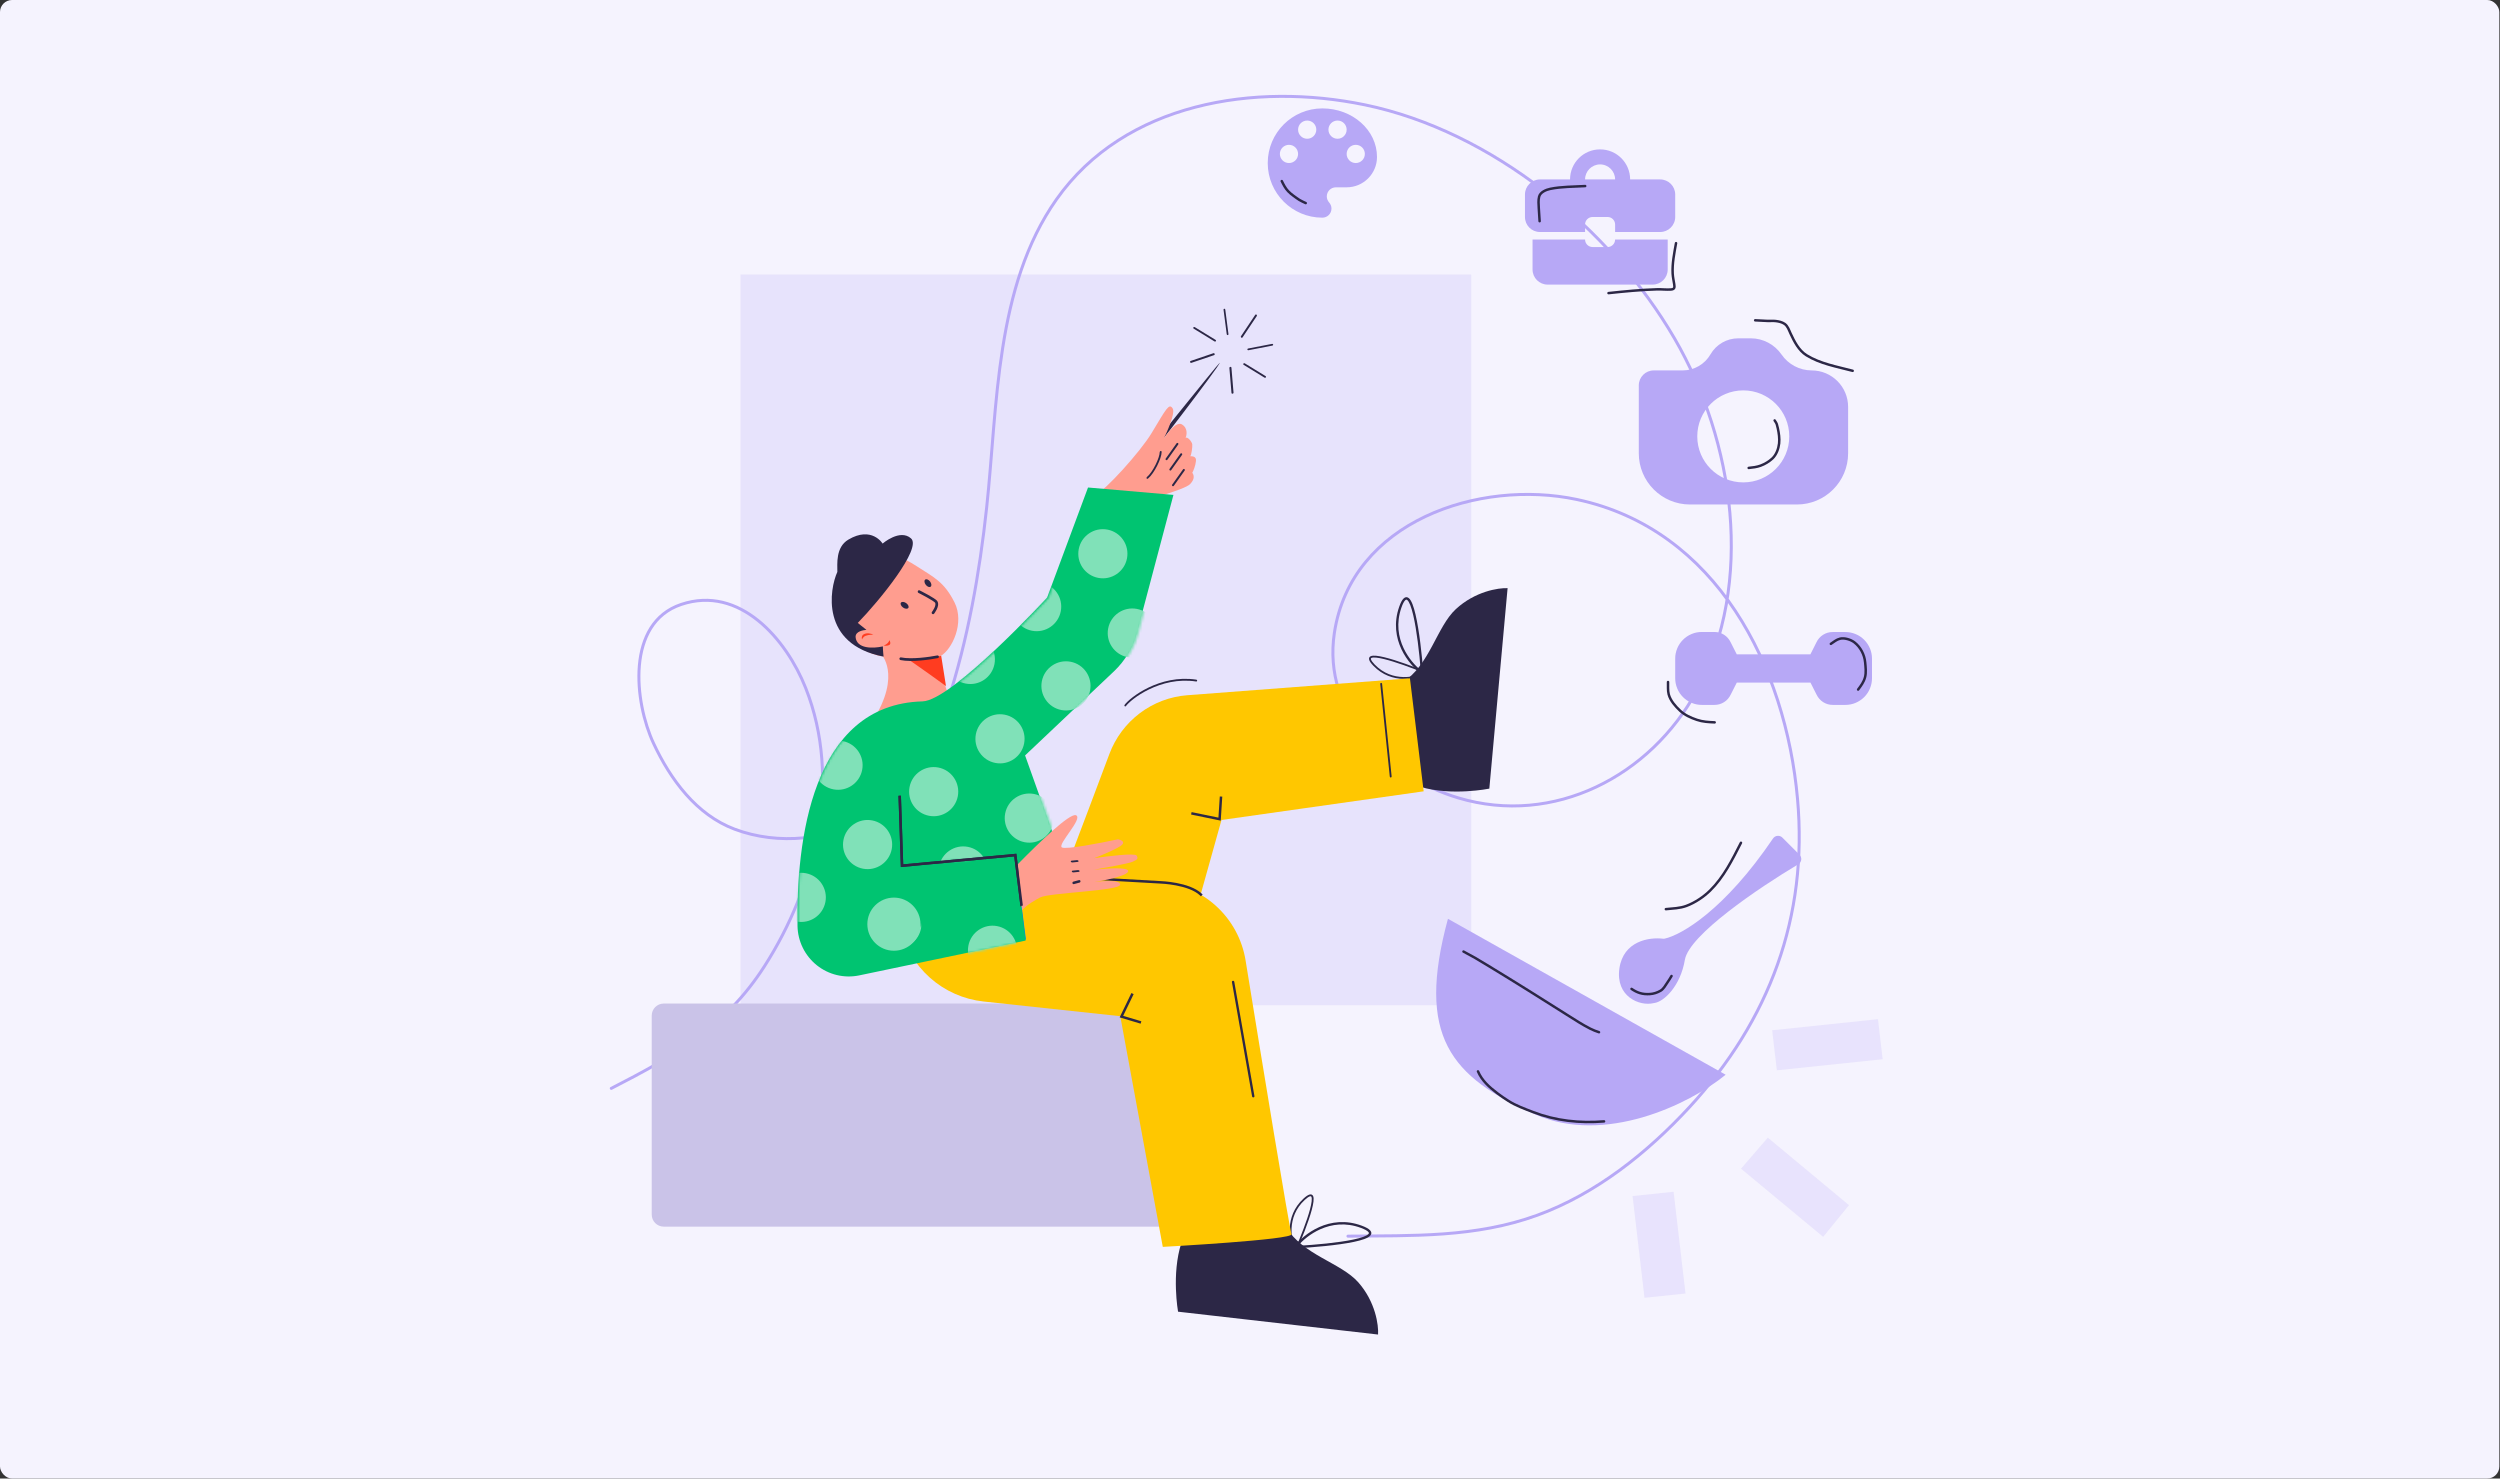 <svg width="1001" height="592" viewBox="0 0 1001 592" fill="none" xmlns="http://www.w3.org/2000/svg">
<rect x="0" y="0" width="1001" height="592" fill="#333333" stroke="none"/>
<rect width="1000.73" height="592" rx="4.823" fill="#F5F3FE"/>
<rect opacity="0.5" x="296.496" y="109.912" width="292.582" height="292.582" fill="#DBD4FB"/>
<path d="M244.758 435.782C270.075 422.808 290.473 411.212 306.094 386.877C326.7 354.775 337.171 312.272 322.584 275.455C314.867 255.98 296.196 234.134 272.755 242.013C250.593 249.463 253.94 281.109 261.71 297.699C268.433 312.053 278.788 326.243 294.176 332.014C311.686 338.58 332.362 336.428 348.32 326.774C364.954 316.711 373.455 299.345 379.245 281.568C387.515 256.176 392.21 229.621 395.067 203.126C399.435 162.618 398.447 114.699 423.012 79.838C450.402 40.969 502.61 32.874 546.506 41.978C597.322 52.518 644.792 91.335 670.514 135.575C694.367 176.6 702.692 233.356 679.401 276.534C660.974 310.695 622.167 330.943 583.903 319.48C555.365 310.93 529.407 285.636 534.28 253.418C541.051 208.653 592.336 191.705 631.37 199.993C687.427 211.895 714.99 267.022 719.726 319.839C723.955 366.999 708.543 408.499 676.472 443.282C659.657 461.519 639.046 478.023 615.496 486.587C590.678 495.611 565.534 494.68 539.725 494.96" stroke="#B7A8F6" stroke-width="1.206" stroke-linecap="round" stroke-linejoin="round"/>
<g opacity="0.5">
<path d="M753.818 424.119L751.94 408.073L709.568 412.514L711.446 428.56L753.818 424.119Z" fill="#DBD4FB"/>
<path d="M740.339 482.54L707.839 455.511L697.095 467.943L729.997 495.242L740.339 482.54Z" fill="#DBD4FB"/>
<path d="M674.88 517.924L670.11 477.174L653.68 478.896L658.45 519.646L674.88 517.924Z" fill="#DBD4FB"/>
</g>
<path d="M475.145 406.644C475.145 403.981 472.985 401.822 470.322 401.822H265.772C263.108 401.822 260.949 403.981 260.949 406.644V486.323C260.949 488.987 263.108 491.146 265.772 491.146H470.322C472.985 491.146 475.145 488.987 475.145 486.323V406.644Z" fill="#CAC3E8"/>
<path d="M488.39 145.245C488.723 146.107 458.003 185.821 458.003 185.821C458.003 185.821 457.471 185.816 456.68 185.927C456.12 186.014 455.162 186.191 455.162 186.191C455.162 186.191 487.86 145.451 488.39 145.245Z" fill="#2C2746"/>
<path fill-rule="evenodd" clip-rule="evenodd" d="M503.116 125.987C502.942 125.856 502.705 125.892 502.586 126.07L496.889 134.612C496.771 134.79 496.816 135.04 496.991 135.172C497.165 135.304 497.403 135.267 497.521 135.09L503.218 126.548C503.336 126.37 503.291 126.119 503.116 125.987Z" fill="#2C2746"/>
<path fill-rule="evenodd" clip-rule="evenodd" d="M509.779 137.96C509.746 137.769 509.557 137.646 509.357 137.684L499.742 139.544C499.542 139.583 499.407 139.769 499.44 139.96C499.474 140.152 499.662 140.275 499.862 140.237L509.478 138.377C509.677 138.338 509.812 138.152 509.779 137.96Z" fill="#2C2746"/>
<path fill-rule="evenodd" clip-rule="evenodd" d="M490.203 123.61C490.011 123.627 489.877 123.807 489.904 124.011L491.183 133.84C491.21 134.044 491.387 134.195 491.579 134.177C491.77 134.16 491.904 133.98 491.878 133.776L490.598 123.947C490.572 123.743 490.395 123.592 490.203 123.61Z" fill="#2C2746"/>
<path fill-rule="evenodd" clip-rule="evenodd" d="M492.623 146.891C492.396 146.922 492.227 147.116 492.244 147.323L493.084 157.323C493.102 157.53 493.299 157.673 493.526 157.642C493.752 157.611 493.921 157.418 493.904 157.21L493.064 147.211C493.046 147.004 492.849 146.86 492.623 146.891Z" fill="#2C2746"/>
<path fill-rule="evenodd" clip-rule="evenodd" d="M486.356 141.686C486.282 141.474 486.068 141.354 485.878 141.419L476.733 144.526C476.543 144.591 476.449 144.815 476.523 145.027C476.597 145.239 476.811 145.359 477.001 145.294L486.147 142.187C486.336 142.122 486.43 141.898 486.356 141.686Z" fill="#2C2746"/>
<path fill-rule="evenodd" clip-rule="evenodd" d="M486.838 136.608C486.954 136.436 486.907 136.211 486.733 136.104L478.358 130.965C478.184 130.858 477.949 130.911 477.833 131.082C477.717 131.253 477.764 131.479 477.938 131.586L486.314 136.725C486.487 136.832 486.722 136.779 486.838 136.608Z" fill="#2C2746"/>
<path fill-rule="evenodd" clip-rule="evenodd" d="M506.857 151.107C506.973 150.935 506.926 150.71 506.752 150.603L498.377 145.463C498.203 145.357 497.968 145.409 497.852 145.581C497.736 145.752 497.783 145.978 497.957 146.084L506.332 151.224C506.506 151.33 506.741 151.278 506.857 151.107Z" fill="#2C2746"/>
<path d="M461.102 173.402C456.579 180.91 442.584 196.365 438.611 198.168L447.755 203.314C456.427 201.109 474.323 196.11 476.482 193.862C478.656 191.623 477.934 190.051 477.39 189.292C477.745 188.703 478.681 186.561 478.865 184.594C479.052 182.687 477.503 182.715 476.558 182.655C477.034 182.452 477.499 178.909 477.382 177.898C477.268 176.849 475.243 174.473 474.677 175.445C475.154 174.36 475.794 171.472 473.215 169.918C471.069 168.625 467.488 173.231 465.969 175.688C467.044 173.415 470.735 165.464 469.535 163.545C468.098 161.268 466.968 163.665 461.102 173.402Z" fill="#FF9D8F"/>
<path fill-rule="evenodd" clip-rule="evenodd" d="M464.74 180.583C464.526 180.609 464.352 180.815 464.35 181.042C464.347 181.583 464.182 182.356 463.878 183.267C463.577 184.17 463.15 185.177 462.648 186.174C461.634 188.186 460.351 190.08 459.229 190.998C459.05 191.145 458.999 191.406 459.116 191.58C459.232 191.755 459.473 191.778 459.652 191.631C460.931 190.583 462.29 188.539 463.321 186.493C463.841 185.462 464.287 184.411 464.605 183.456C464.921 182.51 465.121 181.628 465.125 180.946C465.127 180.719 464.954 180.557 464.74 180.583Z" fill="#2C2746"/>
<path fill-rule="evenodd" clip-rule="evenodd" d="M471.665 177.414C471.482 177.284 471.228 177.327 471.098 177.511L466.756 183.616C466.625 183.8 466.667 184.054 466.85 184.184C467.033 184.314 467.287 184.271 467.417 184.088L471.759 177.982C471.89 177.799 471.848 177.544 471.665 177.414Z" fill="#2C2746"/>
<path fill-rule="evenodd" clip-rule="evenodd" d="M473.197 181.562C473.014 181.431 472.76 181.475 472.629 181.658L468.287 187.764C468.157 187.947 468.199 188.201 468.382 188.332C468.565 188.462 468.819 188.418 468.949 188.235L473.291 182.13C473.422 181.946 473.379 181.692 473.197 181.562Z" fill="#2C2746"/>
<path fill-rule="evenodd" clip-rule="evenodd" d="M474.251 187.84C474.068 187.71 473.815 187.753 473.684 187.937L469.342 194.042C469.211 194.226 469.254 194.48 469.436 194.61C469.619 194.74 469.873 194.697 470.004 194.513L474.346 188.408C474.476 188.224 474.434 187.97 474.251 187.84Z" fill="#2C2746"/>
<path d="M382.189 241.213C386.287 249.345 381.28 260.041 376.552 262.722C376.999 266.891 378.204 275.653 379.553 277.321C380.902 278.988 393.916 279.866 400.259 280.107C399.974 281.795 396.621 287.526 385.556 296.84C362.092 313.685 343.758 297.853 343.308 296.872C362.169 274.435 353.957 263.685 353.535 262.811C353.085 263.015 346.801 261.461 343.481 258.554C340.922 256.323 339.557 254.5 338.166 251.386C336.524 247.72 335.791 245.329 335.971 241.3C336.369 232.48 343.735 225.863 349.481 223.156C355.221 220.428 360.787 222.661 367.192 226.803C374.159 231.283 378.085 233.059 382.189 241.213Z" fill="#FF9D8F"/>
<path d="M353.786 258.49C355.44 257.902 356.05 256.789 356.133 256.309C356.4 256.767 356.78 257.787 356.126 258.212C355.5 258.652 354.291 258.582 353.786 258.49Z" fill="#FF3C20"/>
<path d="M345.636 254.102C346.999 253.15 348.897 253.71 349.687 254.106C349.687 254.106 347.733 254.114 346.602 254.569C345.522 254.991 345.17 256.035 345.17 256.035C345.011 255.634 344.894 254.688 345.636 254.102Z" fill="#FF3C20"/>
<path d="M363.076 263.598C363.076 263.598 366.651 264.884 376.851 262.577C376.851 262.577 378.709 274.359 378.776 274.717C369.096 267.67 363.076 263.598 363.076 263.598Z" fill="#FF3C20"/>
<path fill-rule="evenodd" clip-rule="evenodd" d="M368.227 236.391C367.954 236.254 367.633 236.372 367.509 236.654C367.385 236.936 367.506 237.276 367.779 237.412L368.003 236.901L368.227 236.391ZM373.585 245.361C374.007 245.727 374.007 245.727 374.007 245.727L374.008 245.726L374.01 245.724L374.016 245.716C374.021 245.71 374.028 245.7 374.037 245.689C374.055 245.666 374.08 245.632 374.111 245.59C374.173 245.505 374.26 245.383 374.361 245.233C374.561 244.933 374.822 244.513 375.053 244.038C375.283 243.567 375.498 243.017 375.588 242.461C375.677 241.907 375.652 241.287 375.325 240.74C375.192 240.515 374.953 240.302 374.726 240.122C374.479 239.926 374.169 239.712 373.827 239.491C373.14 239.048 372.288 238.555 371.462 238.098C370.634 237.64 369.826 237.213 369.225 236.902C368.924 236.746 368.675 236.618 368.501 236.53C368.414 236.485 368.346 236.451 368.299 236.427L368.246 236.4L368.227 236.391C368.227 236.391 368.227 236.391 368.003 236.901C367.779 237.412 367.779 237.412 367.779 237.412L367.796 237.421L367.848 237.447C367.894 237.47 367.961 237.504 368.047 237.548C368.219 237.635 368.465 237.761 368.763 237.916C369.358 238.225 370.158 238.647 370.974 239.098C371.792 239.551 372.619 240.029 373.274 240.452C373.602 240.664 373.878 240.857 374.086 241.021C374.189 241.103 374.269 241.173 374.327 241.231C374.385 241.288 374.405 241.317 374.407 241.32C374.408 241.32 374.408 241.32 374.408 241.32L374.409 241.322L374.41 241.324C374.54 241.542 374.584 241.844 374.519 242.245C374.454 242.645 374.291 243.082 374.086 243.502C373.883 243.918 373.651 244.293 373.468 244.566C373.377 244.702 373.299 244.811 373.245 244.885C373.218 244.922 373.196 244.951 373.182 244.969C373.175 244.978 373.17 244.985 373.167 244.989L373.163 244.994L373.163 244.994C372.975 245.233 373.012 245.591 373.245 245.794C373.478 245.996 373.82 245.966 374.007 245.727L373.585 245.361Z" fill="#2C2746"/>
<path d="M364.781 215.581C369.221 219.541 352.086 240.573 343.449 249.422L346.926 252.197C345.735 252.313 342.518 252.708 342.577 255.068C342.976 259.81 349.449 259.735 353.501 258.815C353.499 260.377 353.784 262.907 353.784 262.907C328.258 258.025 332.183 235.716 335.274 228.996C335.3 225.868 334.521 219.14 339.672 216.069C349.057 210.496 353.395 217.649 353.395 217.649C353.395 217.649 360.341 211.62 364.781 215.581Z" fill="#2C2746"/>
<path d="M361.58 243.251C360.766 242.67 360.387 241.804 360.734 241.317C361.081 240.831 362.023 240.907 362.838 241.488C363.652 242.069 364.031 242.935 363.684 243.421C363.337 243.908 362.395 243.832 361.58 243.251Z" fill="#2C2746"/>
<path d="M370.683 234.16C370.078 233.379 369.97 232.448 370.443 232.082C370.916 231.716 371.789 232.053 372.395 232.834C373 233.615 373.108 234.546 372.635 234.912C372.162 235.278 371.288 234.941 370.683 234.16Z" fill="#2C2746"/>
<path fill-rule="evenodd" clip-rule="evenodd" d="M360.137 263.649C360.077 263.944 360.267 264.233 360.561 264.294C362.789 264.754 365.754 264.707 368.518 264.476C371.294 264.244 373.919 263.822 375.494 263.509C375.788 263.451 375.979 263.164 375.92 262.868C375.861 262.572 375.575 262.379 375.281 262.438C373.74 262.744 371.155 263.159 368.425 263.387C365.683 263.616 362.846 263.652 360.777 263.224C360.483 263.163 360.196 263.353 360.137 263.649Z" fill="#2C2746"/>
<path d="M471.694 525.2C471.694 525.2 468.983 510.138 473.023 497.674C472.874 497.297 515.006 491.376 515.006 491.376C521.524 502.429 536.941 505.595 543.866 513.454C550.79 521.314 552.02 530.652 551.778 534.349L471.694 525.2Z" fill="#2C2746"/>
<path fill-rule="evenodd" clip-rule="evenodd" d="M542.047 497.262C535.575 498.617 525.763 499.463 518.704 499.829L517.651 499.884L518.266 499.066C520.073 496.666 523.576 493.392 528.245 491.314C532.927 489.232 538.797 488.348 545.288 490.776L545.289 490.776C546.882 491.374 547.972 491.969 548.557 492.587C548.858 492.905 549.057 493.264 549.081 493.657C549.106 494.055 548.946 494.407 548.696 494.702C548.219 495.267 547.322 495.734 546.218 496.137C545.092 496.548 543.667 496.922 542.047 497.262ZM544.954 491.664C546.526 492.255 547.425 492.783 547.84 493.222C548.04 493.433 548.094 493.588 548.1 493.69C548.106 493.789 548.073 493.918 547.93 494.087C547.623 494.45 546.938 494.847 545.852 495.244C544.788 495.632 543.414 495.995 541.817 496.329C535.75 497.6 526.662 498.424 519.726 498.818C521.582 496.637 524.688 493.955 528.673 492.183C533.165 490.185 538.758 489.347 544.954 491.664Z" fill="#2C2746"/>
<path fill-rule="evenodd" clip-rule="evenodd" d="M525.245 484.376C523.937 489.275 521.129 496.283 518.942 501.242L518.616 501.982L518.269 501.278C517.249 499.213 516.218 495.684 516.408 491.77C516.599 487.847 518.021 483.524 521.924 479.919L521.924 479.918C522.884 479.034 523.667 478.494 524.293 478.307C524.614 478.211 524.928 478.198 525.206 478.317C525.487 478.438 525.672 478.668 525.788 478.941C526.01 479.463 526.02 480.238 525.915 481.133C525.808 482.046 525.572 483.151 525.245 484.376ZM522.417 480.454C523.364 479.582 524.036 479.149 524.48 479.017C524.693 478.953 524.817 478.969 524.89 479C524.96 479.03 525.036 479.097 525.103 479.253C525.245 479.589 525.28 480.195 525.177 481.076C525.076 481.938 524.85 483.003 524.527 484.212C523.302 488.804 520.728 495.309 518.602 500.193C517.751 498.169 516.988 495.117 517.15 491.777C517.334 488.013 518.691 483.895 522.417 480.454Z" fill="#2C2746"/>
<path d="M596.327 315.766C596.327 315.766 581.33 318.822 568.777 315.068C568.404 315.225 561.52 273.24 561.52 273.24C572.421 266.471 575.234 250.985 582.933 243.882C590.632 236.78 599.939 235.337 603.641 235.494L596.327 315.766Z" fill="#2C2746"/>
<path fill-rule="evenodd" clip-rule="evenodd" d="M566.785 246.07C568.289 252.51 569.358 262.3 569.887 269.349L569.965 270.4L569.134 269.804C566.693 268.053 563.339 264.626 561.156 260.005C558.966 255.372 557.948 249.524 560.227 242.979L560.227 242.978C560.789 241.372 561.358 240.269 561.963 239.669C562.275 239.361 562.628 239.154 563.021 239.121C563.418 239.087 563.773 239.239 564.074 239.481C564.65 239.946 565.137 240.832 565.566 241.927C566.003 243.043 566.409 244.459 566.785 246.07ZM561.123 243.292C561.677 241.707 562.185 240.797 562.615 240.371C562.821 240.167 562.974 240.11 563.077 240.101C563.175 240.093 563.305 240.123 563.477 240.262C563.847 240.56 564.259 241.236 564.681 242.313C565.094 243.368 565.488 244.733 565.859 246.322C567.268 252.359 568.299 261.425 568.852 268.35C566.63 266.544 563.877 263.5 562.014 259.557C559.913 255.112 558.948 249.539 561.123 243.292Z" fill="#2C2746"/>
<path fill-rule="evenodd" clip-rule="evenodd" d="M554.288 263.163C559.215 264.358 566.286 267.006 571.293 269.078L572.04 269.388L571.344 269.751C569.303 270.817 565.799 271.929 561.882 271.828C557.955 271.727 553.601 270.405 549.907 266.585L549.907 266.585C549.001 265.646 548.443 264.875 548.242 264.254C548.138 263.935 548.118 263.621 548.231 263.34C548.345 263.057 548.572 262.866 548.842 262.744C549.359 262.51 550.133 262.483 551.03 262.568C551.946 262.654 553.055 262.865 554.288 263.163ZM550.431 266.08C549.537 265.153 549.09 264.492 548.947 264.051C548.878 263.839 548.892 263.714 548.921 263.641C548.95 263.571 549.015 263.493 549.169 263.423C549.502 263.272 550.107 263.223 550.99 263.307C551.854 263.388 552.924 263.59 554.14 263.885C558.759 265.004 565.321 267.429 570.252 269.442C568.249 270.339 565.215 271.172 561.872 271.086C558.104 270.989 553.956 269.726 550.431 266.08Z" fill="#2C2746"/>
<path d="M418.049 369.847C418.832 369.336 434.313 328.279 444.203 301.883C446.64 295.383 450.873 289.715 456.402 285.548C461.931 281.381 468.526 278.889 475.409 278.365L564.535 271.593L570.035 316.844L489.085 328.321L473.98 382.341" fill="#FFC700"/>
<path fill-rule="evenodd" clip-rule="evenodd" d="M552.975 273.415C553.18 273.39 553.363 273.538 553.384 273.745L557.212 310.88C557.234 311.087 557.085 311.276 556.881 311.301C556.676 311.326 556.493 311.178 556.471 310.971L552.643 273.836C552.622 273.628 552.77 273.44 552.975 273.415Z" fill="#2C2746"/>
<path fill-rule="evenodd" clip-rule="evenodd" d="M453.96 279.773C452.351 281.006 451.273 282.088 450.818 282.733C450.705 282.894 450.488 282.919 450.335 282.789C450.181 282.66 450.148 282.425 450.262 282.264C450.776 281.536 451.916 280.404 453.544 279.157C455.18 277.905 457.327 276.521 459.873 275.294C464.962 272.842 471.659 271.009 479.041 272.138C479.231 272.167 479.37 272.356 479.351 272.561C479.332 272.765 479.163 272.907 478.972 272.878C471.754 271.774 465.187 273.565 460.177 275.979C457.673 277.186 455.562 278.546 453.96 279.773Z" fill="#2C2746"/>
<path d="M358.676 363.654L360.417 371.288C362.203 379.105 366.381 386.168 372.368 391.495C378.355 396.821 385.853 400.144 393.819 401.003L448.557 406.886L465.577 499.251C465.577 499.251 518.224 496.388 517.133 494.156C516.371 492.591 505.312 425.032 498.733 384.56C497.362 376.111 493.149 368.383 486.799 362.654C480.446 356.924 472.33 353.534 463.793 353.043L385.424 348.533" fill="#FFC700"/>
<path fill-rule="evenodd" clip-rule="evenodd" d="M493.648 392.709C493.907 392.667 494.153 392.84 494.198 393.096L502.277 438.856C502.323 439.111 502.15 439.353 501.891 439.396C501.633 439.438 501.387 439.265 501.341 439.009L493.262 393.249C493.217 392.993 493.39 392.751 493.648 392.709Z" fill="#2C2746"/>
<path d="M360.154 386.57L410.788 376.166L406.806 345.299L353.045 347.832L360.154 386.57Z" fill="#0084F4"/>
<path d="M362.363 319.712L364.71 345.858L406.353 342.436L410.653 376.608L344.065 390.539C341.102 391.161 338.04 391.12 335.097 390.418C332.154 389.715 329.403 388.37 327.039 386.477C324.676 384.584 322.759 382.19 321.424 379.467C320.09 376.743 319.371 373.756 319.32 370.72C318.811 337.616 324.714 281.996 369.394 280.833C381.166 280.526 419.257 239.284 419.257 239.284L435.646 195.195L469.846 198.158L455.223 253.35C453.655 259.248 450.48 264.593 446.053 268.783L410.441 302.474L427.496 350.269L355.593 374.945" fill="#00C471"/>
<path d="M456.376 409.259L449.013 407.047L453.245 398.28" stroke="#2C2746" stroke-linecap="square"/>
<mask id="mask0" mask-type="alpha" maskUnits="userSpaceOnUse" x="312" y="175" width="159" height="234">
<path fill-rule="evenodd" clip-rule="evenodd" d="M362.794 319.795L365.167 345.946L406.95 342.551L411.287 376.73L344.48 390.619C341.508 391.239 338.435 391.196 335.481 390.492C332.528 389.787 329.766 388.44 327.393 386.545C325.021 384.65 323.095 382.255 321.755 379.53C320.414 376.805 319.691 373.818 319.637 370.781C319.105 337.673 324.992 282.049 369.824 280.915C381.636 280.616 419.831 239.394 419.831 239.394L436.247 195.31L470.565 198.296L455.929 253.485C454.36 259.383 451.177 264.726 446.737 268.914L411.026 302.586L428.17 350.398L356.037 375.03" fill="white"/>
</mask>
<g mask="url(#mask0)">
<path d="M345.538 347.825C350.874 348.843 356.027 345.341 357.045 340.003C358.064 334.664 354.564 329.511 349.227 328.492C343.89 327.474 338.738 330.976 337.719 336.315C336.701 341.653 340.201 346.806 345.538 347.825Z" fill="#80E1B8"/>
<path d="M383.828 358.408C389.165 359.427 394.317 355.925 395.336 350.586C396.355 345.247 392.854 340.094 387.517 339.076C382.181 338.057 377.029 341.559 376.01 346.898C374.991 352.237 378.491 357.39 383.828 358.408Z" fill="#80E1B8"/>
<path d="M371.999 326.642C377.336 327.661 382.488 324.159 383.507 318.82C384.525 313.482 381.025 308.328 375.688 307.31C370.352 306.291 365.2 309.793 364.181 315.132C363.162 320.471 366.662 325.624 371.999 326.642Z" fill="#80E1B8"/>
<path d="M410.288 337.229C415.624 338.248 420.777 334.746 421.795 329.407C422.814 324.069 419.314 318.916 413.977 317.897C408.64 316.879 403.488 320.381 402.469 325.719C401.451 331.058 404.951 336.211 410.288 337.229Z" fill="#80E1B8"/>
<path d="M448.583 347.815C453.919 348.833 459.071 345.331 460.09 339.993C461.109 334.654 457.609 329.501 452.272 328.482C446.935 327.464 441.783 330.966 440.764 336.304C439.746 341.643 443.246 346.796 448.583 347.815Z" fill="#80E1B8"/>
<path d="M333.708 316.058C339.045 317.077 344.197 313.575 345.216 308.236C346.235 302.898 342.735 297.744 337.398 296.726C332.061 295.708 326.909 299.209 325.89 304.548C324.871 309.887 328.372 315.04 333.708 316.058Z" fill="#80E1B8"/>
<path d="M357.273 379.565C362.609 380.583 367.762 377.081 368.781 371.743C369.8 366.404 366.299 361.251 360.962 360.232C355.626 359.214 350.474 362.716 349.455 368.054C348.436 373.393 351.936 378.546 357.273 379.565Z" fill="#80E1B8"/>
<path d="M395.564 390.149C400.9 391.167 406.053 387.665 407.071 382.326C408.09 376.988 404.589 371.835 399.253 370.816C393.916 369.798 388.764 373.3 387.745 378.638C386.727 383.977 390.227 389.13 395.564 390.149Z" fill="#80E1B8"/>
<path d="M433.853 400.736C439.189 401.755 444.341 398.253 445.36 392.914C446.379 387.576 442.878 382.422 437.542 381.404C432.205 380.385 427.053 383.887 426.034 389.226C425.015 394.565 428.516 399.718 433.853 400.736Z" fill="#80E1B8"/>
<path d="M318.984 368.977C324.321 369.995 329.473 366.493 330.492 361.155C331.511 355.816 328.01 350.663 322.673 349.645C317.337 348.626 312.185 352.128 311.166 357.467C310.147 362.805 313.647 367.959 318.984 368.977Z" fill="#80E1B8"/>
<path d="M413.235 252.555C418.572 253.574 423.724 250.072 424.743 244.733C425.762 239.395 422.261 234.241 416.925 233.223C411.588 232.204 406.436 235.706 405.417 241.045C404.398 246.384 407.899 251.537 413.235 252.555Z" fill="#80E1B8"/>
<path d="M451.525 263.139C456.862 264.158 462.014 260.656 463.033 255.317C464.052 249.978 460.551 244.825 455.215 243.807C449.878 242.788 444.726 246.29 443.707 251.629C442.688 256.968 446.188 262.121 451.525 263.139Z" fill="#80E1B8"/>
<path d="M336.655 231.383C341.992 232.402 347.144 228.9 348.163 223.561C349.182 218.223 345.681 213.07 340.345 212.051C335.008 211.033 329.856 214.535 328.837 219.873C327.818 225.212 331.318 230.365 336.655 231.383Z" fill="#80E1B8"/>
<path d="M386.681 273.707C392.017 274.726 397.169 271.224 398.188 265.885C399.207 260.546 395.707 255.393 390.37 254.375C385.033 253.356 379.881 256.858 378.862 262.197C377.843 267.536 381.344 272.689 386.681 273.707Z" fill="#80E1B8"/>
<path d="M424.97 284.295C430.307 285.314 435.459 281.812 436.478 276.473C437.497 271.134 433.996 265.981 428.66 264.963C423.323 263.944 418.171 267.446 417.152 272.785C416.133 278.123 419.634 283.277 424.97 284.295Z" fill="#80E1B8"/>
<path d="M348.391 263.124C353.727 264.142 358.879 260.64 359.898 255.302C360.917 249.963 357.417 244.81 352.08 243.791C346.744 242.773 341.591 246.275 340.572 251.614C339.553 256.952 343.054 262.105 348.391 263.124Z" fill="#80E1B8"/>
<path d="M401.452 220.802C406.789 221.821 411.941 218.319 412.96 212.98C413.979 207.642 410.478 202.488 405.142 201.47C399.805 200.451 394.653 203.953 393.634 209.292C392.615 214.631 396.115 219.784 401.452 220.802Z" fill="#80E1B8"/>
<path d="M439.743 231.386C445.08 232.405 450.232 228.903 451.251 223.564C452.269 218.226 448.769 213.072 443.432 212.054C438.096 211.035 432.944 214.537 431.925 219.876C430.906 225.215 434.406 230.368 439.743 231.386Z" fill="#80E1B8"/>
<path d="M363.163 210.215C368.5 211.233 373.652 207.731 374.671 202.392C375.69 197.054 372.189 191.901 366.853 190.882C361.516 189.864 356.364 193.366 355.345 198.704C354.326 204.043 357.826 209.196 363.163 210.215Z" fill="#80E1B8"/>
<path d="M398.554 305.486C403.89 306.505 409.042 303.003 410.061 297.664C411.08 292.326 407.579 287.172 402.243 286.154C396.906 285.135 391.754 288.637 390.735 293.976C389.716 299.315 393.217 304.468 398.554 305.486Z" fill="#80E1B8"/>
<path d="M436.842 316.073C442.179 317.092 447.331 313.59 448.35 308.251C449.369 302.913 445.868 297.759 440.531 296.741C435.195 295.723 430.043 299.225 429.024 304.563C428.005 309.902 431.506 315.055 436.842 316.073Z" fill="#80E1B8"/>
<path d="M321.974 284.315C327.31 285.333 332.463 281.831 333.482 276.492C334.5 271.154 331 266.001 325.663 264.982C320.327 263.964 315.174 267.466 314.156 272.804C313.137 278.143 316.637 283.296 321.974 284.315Z" fill="#80E1B8"/>
</g>
<path d="M357.924 380.679C363.8 380.679 368.564 375.915 368.564 370.039C368.564 364.163 363.8 359.4 357.924 359.4C352.048 359.4 347.285 364.163 347.285 370.039C347.285 375.915 352.048 380.679 357.924 380.679Z" fill="#80E1B8"/>
<path d="M488.871 319.438L488.323 327.984L477.503 325.754" stroke="#2C2746" stroke-linecap="square"/>
<path d="M360.256 319.114L361.174 346.626L406.517 342.373L409 362.154L425.589 351.059L464.702 353.291C464.702 353.291 476.086 353.65 480.831 358.176" stroke="#2C2746" stroke-linecap="square"/>
<path d="M430.828 326.423C428.417 325.414 416.116 337.276 407.527 346.036L409.246 364.404C410.962 362.391 415.078 360.03 416.519 359.313C420.351 357.416 448.408 356.706 448.512 354.214C448.587 352.222 441.683 352.694 438.22 353.172C442.644 352.461 451.559 350.606 451.725 348.828C451.891 347.05 442.574 347.717 437.911 348.266C442.493 347.468 452.021 345.732 453.469 345.055L453.514 345.03C455.274 344.197 455.885 343.92 455.112 342.569C454.494 341.471 443.52 342.812 438.118 343.62C441.241 342.405 447.835 339.623 449.22 338.306C450.591 336.967 448.743 336.25 447.641 336.048C440.75 337.541 426.58 340.283 425.153 339.292C423.343 338.04 433.835 327.678 430.828 326.423Z" fill="#FF9D8F"/>
<path fill-rule="evenodd" clip-rule="evenodd" d="M429.405 353.628C429.466 353.903 429.73 354.069 429.994 353.998L432.246 353.394C432.511 353.323 432.677 353.042 432.617 352.766C432.557 352.491 432.293 352.325 432.028 352.396L429.776 353C429.511 353.071 429.345 353.352 429.405 353.628Z" fill="#2C2746"/>
<path fill-rule="evenodd" clip-rule="evenodd" d="M429.177 349.006C429.26 349.202 429.532 349.339 429.784 349.314L431.926 349.094C432.178 349.068 432.315 348.888 432.232 348.693C432.149 348.497 431.877 348.359 431.625 348.385L429.483 348.604C429.231 348.63 429.094 348.81 429.177 349.006Z" fill="#2C2746"/>
<path fill-rule="evenodd" clip-rule="evenodd" d="M428.769 345.016C428.852 345.212 429.124 345.349 429.376 345.324L431.518 345.104C431.77 345.078 431.907 344.898 431.824 344.703C431.741 344.507 431.469 344.369 431.217 344.395L429.075 344.614C428.823 344.64 428.686 344.82 428.769 345.016Z" fill="#2C2746"/>
<path d="M360.255 319.114L361.173 346.626L406.516 342.373L409 362.154" stroke="#2C2746" stroke-linecap="square"/>
<path fill-rule="evenodd" clip-rule="evenodd" d="M662.168 148.314H673.737C678.329 148.314 682.573 145.865 684.87 141.889C687.168 137.913 691.411 135.464 696.003 135.464H701.056C705.941 135.464 710.55 137.92 713.321 141.943C716.047 145.899 720.579 148.314 725.383 148.314C733.447 148.314 739.985 154.852 739.985 162.916V181.504C739.985 192.824 730.808 202.001 719.488 202.001H676.668C665.347 202.001 656.171 192.824 656.171 181.504V154.311C656.171 150.999 658.856 148.314 662.168 148.314ZM698.006 193.149C708.179 193.149 716.425 184.902 716.425 174.73C716.425 164.557 708.179 156.311 698.006 156.311C687.834 156.311 679.587 164.557 679.587 174.73C679.587 184.902 687.834 193.149 698.006 193.149Z" fill="#B7A8F6"/>
<path d="M709.908 335.737C690.463 364.424 673.259 374.33 666.56 375.822C666.302 375.879 666.047 375.879 665.785 375.848C660.4 375.205 649.978 376.718 648.404 387.787C646.809 399.008 656.451 402.986 662.054 401.666C662.178 401.637 662.299 401.616 662.424 401.598C666.36 401.039 672.872 394.732 674.615 384.337C676.288 374.363 704.073 355.589 720.048 346.041C721.407 345.229 721.643 343.357 720.524 342.238L713.649 335.363C712.569 334.282 710.766 334.472 709.908 335.737Z" fill="#B7A8F6"/>
<path d="M690.956 430.325L579.757 367.889C566.996 414.83 580.668 431.237 614.848 446.276C642.339 458.372 676.069 442.478 690.956 430.325Z" fill="#B7A8F6"/>
<path d="M738.871 253.064H733.785C732.424 253.064 731.105 253.441 729.954 254.174C728.803 254.906 727.902 255.932 727.316 257.167L724.888 261.982H695.393L692.944 257.146C692.358 255.911 691.437 254.885 690.307 254.153C689.155 253.42 687.837 253.043 686.476 253.043H681.368C679.966 253.043 678.584 253.315 677.307 253.86C676.009 254.404 674.837 255.178 673.853 256.183C672.869 257.167 672.074 258.36 671.551 259.637C671.027 260.935 670.734 262.317 670.755 263.719V271.59C670.755 272.992 671.027 274.374 671.572 275.672C672.095 276.97 672.89 278.142 673.874 279.126C674.858 280.11 676.03 280.905 677.328 281.428C678.626 281.973 680.008 282.245 681.389 282.245H686.497C687.858 282.245 689.176 281.868 690.328 281.135C691.479 280.403 692.379 279.377 692.965 278.142L695.414 273.306H724.909L727.358 278.142C727.944 279.377 728.865 280.403 729.996 281.135C731.147 281.868 732.466 282.245 733.827 282.245H738.913C740.316 282.245 741.697 281.973 742.974 281.428C744.251 280.884 745.423 280.11 746.428 279.126C747.412 278.142 748.187 276.97 748.731 275.672C749.254 274.374 749.547 272.992 749.547 271.59V263.719C749.547 262.317 749.275 260.935 748.731 259.637C748.187 258.339 747.412 257.167 746.428 256.183C745.444 255.199 744.272 254.404 742.974 253.881C741.655 253.336 740.274 253.064 738.871 253.064Z" fill="#B7A8F6"/>
<path fill-rule="evenodd" clip-rule="evenodd" d="M529.476 43.405C517.396 43.405 507.601 53.201 507.601 65.281C507.601 77.361 517.396 87.156 529.476 87.156C531.494 87.156 533.122 85.527 533.122 83.51C533.122 82.562 532.757 81.711 532.174 81.055C531.615 80.423 531.25 79.573 531.25 78.649C531.25 76.631 532.879 75.003 534.896 75.003H539.199C545.907 75.003 551.351 69.558 551.351 62.85C551.351 52.107 541.556 43.405 529.476 43.405ZM516.108 65.281C514.091 65.281 512.462 63.652 512.462 61.635C512.462 59.617 514.091 57.989 516.108 57.989C518.126 57.989 519.754 59.617 519.754 61.635C519.754 63.652 518.126 65.281 516.108 65.281ZM519.754 51.913C519.754 53.93 521.382 55.558 523.4 55.558C525.417 55.558 527.046 53.93 527.046 51.913C527.046 49.895 525.417 48.267 523.4 48.267C521.382 48.267 519.754 49.895 519.754 51.913ZM535.553 55.558C533.535 55.558 531.907 53.93 531.907 51.913C531.907 49.895 533.535 48.267 535.553 48.267C537.57 48.267 539.198 49.895 539.198 51.913C539.198 53.93 537.57 55.558 535.553 55.558ZM539.198 61.635C539.198 63.652 540.827 65.281 542.844 65.281C544.862 65.281 546.49 63.652 546.49 61.635C546.49 59.617 544.862 57.989 542.844 57.989C540.827 57.989 539.198 59.617 539.198 61.635Z" fill="#B7A8F6"/>
<path fill-rule="evenodd" clip-rule="evenodd" d="M664.739 71.843H652.707C652.707 65.196 647.323 59.812 640.676 59.812C634.028 59.812 628.644 65.196 628.644 71.843H616.613C613.304 71.843 610.597 74.55 610.597 77.859V86.882C610.597 90.221 613.274 92.898 616.613 92.898H634.66V89.89C634.66 88.236 636.014 86.882 637.668 86.882H643.684C645.338 86.882 646.692 88.236 646.692 89.89V92.898H664.739C668.047 92.898 670.754 90.191 670.754 86.882V77.859C670.754 74.55 668.047 71.843 664.739 71.843ZM643.684 98.914H637.668C636.014 98.914 634.66 97.561 634.66 95.906H613.635V107.938C613.635 111.246 616.342 113.953 619.651 113.953H661.731C665.04 113.953 667.747 111.246 667.747 107.938V95.906H646.692C646.692 97.561 645.338 98.914 643.684 98.914ZM640.676 65.828C637.367 65.828 634.66 68.535 634.66 71.844H646.692C646.692 68.535 643.985 65.828 640.676 65.828Z" fill="#B7A8F6"/>
<path d="M513.221 72.506C513.952 73.989 514.638 75.378 515.787 76.577C516.47 77.291 517.205 77.898 518.008 78.472C518.751 79.003 519.484 79.565 520.261 80.046C521.063 80.543 521.959 80.904 522.806 81.317" stroke="#2C2746" stroke-linecap="round" stroke-linejoin="round"/>
<path d="M671.085 97.359C670.382 101.389 669.51 105.477 669.741 109.595C669.82 110.996 670.134 112.399 670.352 113.783C670.569 115.16 670.515 115.816 668.996 115.921C667.182 116.046 665.325 115.793 663.501 115.847C656.98 116.04 650.532 116.663 644.048 117.362" stroke="#2C2746" stroke-linecap="round" stroke-linejoin="round"/>
<path d="M634.706 74.499C630.062 74.778 625.27 74.69 620.699 75.628C619.086 75.959 616.748 76.923 616.272 78.706C615.876 80.191 616.067 81.889 616.132 83.401C616.205 85.126 616.329 86.846 616.461 88.567" stroke="#2C2746" stroke-linecap="round" stroke-linejoin="round"/>
<path d="M702.77 128.251C704.421 128.316 706.067 128.418 707.716 128.501C708.824 128.556 709.925 128.413 711.032 128.548C712.244 128.696 713.544 128.985 714.566 129.687C715.814 130.544 716.305 132.185 716.914 133.486C718.41 136.683 720.196 140.296 723.288 142.231C728.782 145.671 735.651 146.838 741.808 148.473" stroke="#2C2746" stroke-linecap="round" stroke-linejoin="round"/>
<path d="M710.569 168.342C710.872 168.832 711.253 169.328 711.434 169.883C711.601 170.398 711.724 170.944 711.838 171.472C712.27 173.469 712.573 175.535 712.356 177.576C712.135 179.645 711.25 182.07 709.707 183.532C708.387 184.783 706.633 185.836 704.924 186.457C703.377 187.018 701.792 187.198 700.17 187.361" stroke="#2C2746" stroke-linecap="round" stroke-linejoin="round"/>
<path d="M667.876 273.081C667.932 274.686 667.736 276.422 668.143 277.993C668.793 280.503 670.823 282.804 672.671 284.531C674.6 286.333 676.951 287.375 679.429 288.223C681.743 289.015 684.132 289.138 686.552 289.233" stroke="#2C2746" stroke-linecap="round" stroke-linejoin="round"/>
<path d="M733.075 257.802C734.422 256.952 735.221 256.115 736.749 255.733C738.539 255.285 741.107 256.127 742.492 257.195C744.962 259.101 746.531 262.165 746.808 265.221C746.981 267.137 747.254 269.266 746.763 271.151C746.261 273.08 745.153 274.549 743.99 276.1" stroke="#2C2746" stroke-linecap="round" stroke-linejoin="round"/>
<path d="M697.084 337.448C693.636 344.192 690.197 351.205 684.73 356.577C682.103 359.159 678.676 361.433 675.212 362.728C672.622 363.697 669.737 363.753 667.012 364.026" stroke="#2C2746" stroke-linecap="round" stroke-linejoin="round"/>
<path d="M669.279 390.791C668.73 391.744 668.126 392.662 667.511 393.572C666.795 394.633 666.056 396.015 664.904 396.683C663.573 397.455 662.144 397.927 660.609 398.023C659.263 398.107 657.884 398.022 656.591 397.619C655.377 397.242 654.316 396.666 653.27 395.955" stroke="#2C2746" stroke-linecap="round" stroke-linejoin="round"/>
<path d="M585.982 381.001C591.186 383.818 589.998 383.115 596.768 387.226C607.053 393.471 617.235 399.886 627.403 406.317C630.495 408.273 633.544 410.267 636.811 411.921C637.897 412.471 639.085 412.919 640.241 413.304" stroke="#2C2746" stroke-linecap="round" stroke-linejoin="round"/>
<path d="M591.786 428.983C593.339 432.676 596.327 435.297 599.46 437.685C600.912 438.791 602.437 439.83 603.975 440.812C606.977 442.729 610.438 443.952 613.742 445.237C622.835 448.775 632.574 449.795 642.26 449.004" stroke="#2C2746" stroke-linecap="round" stroke-linejoin="round"/>
</svg>
